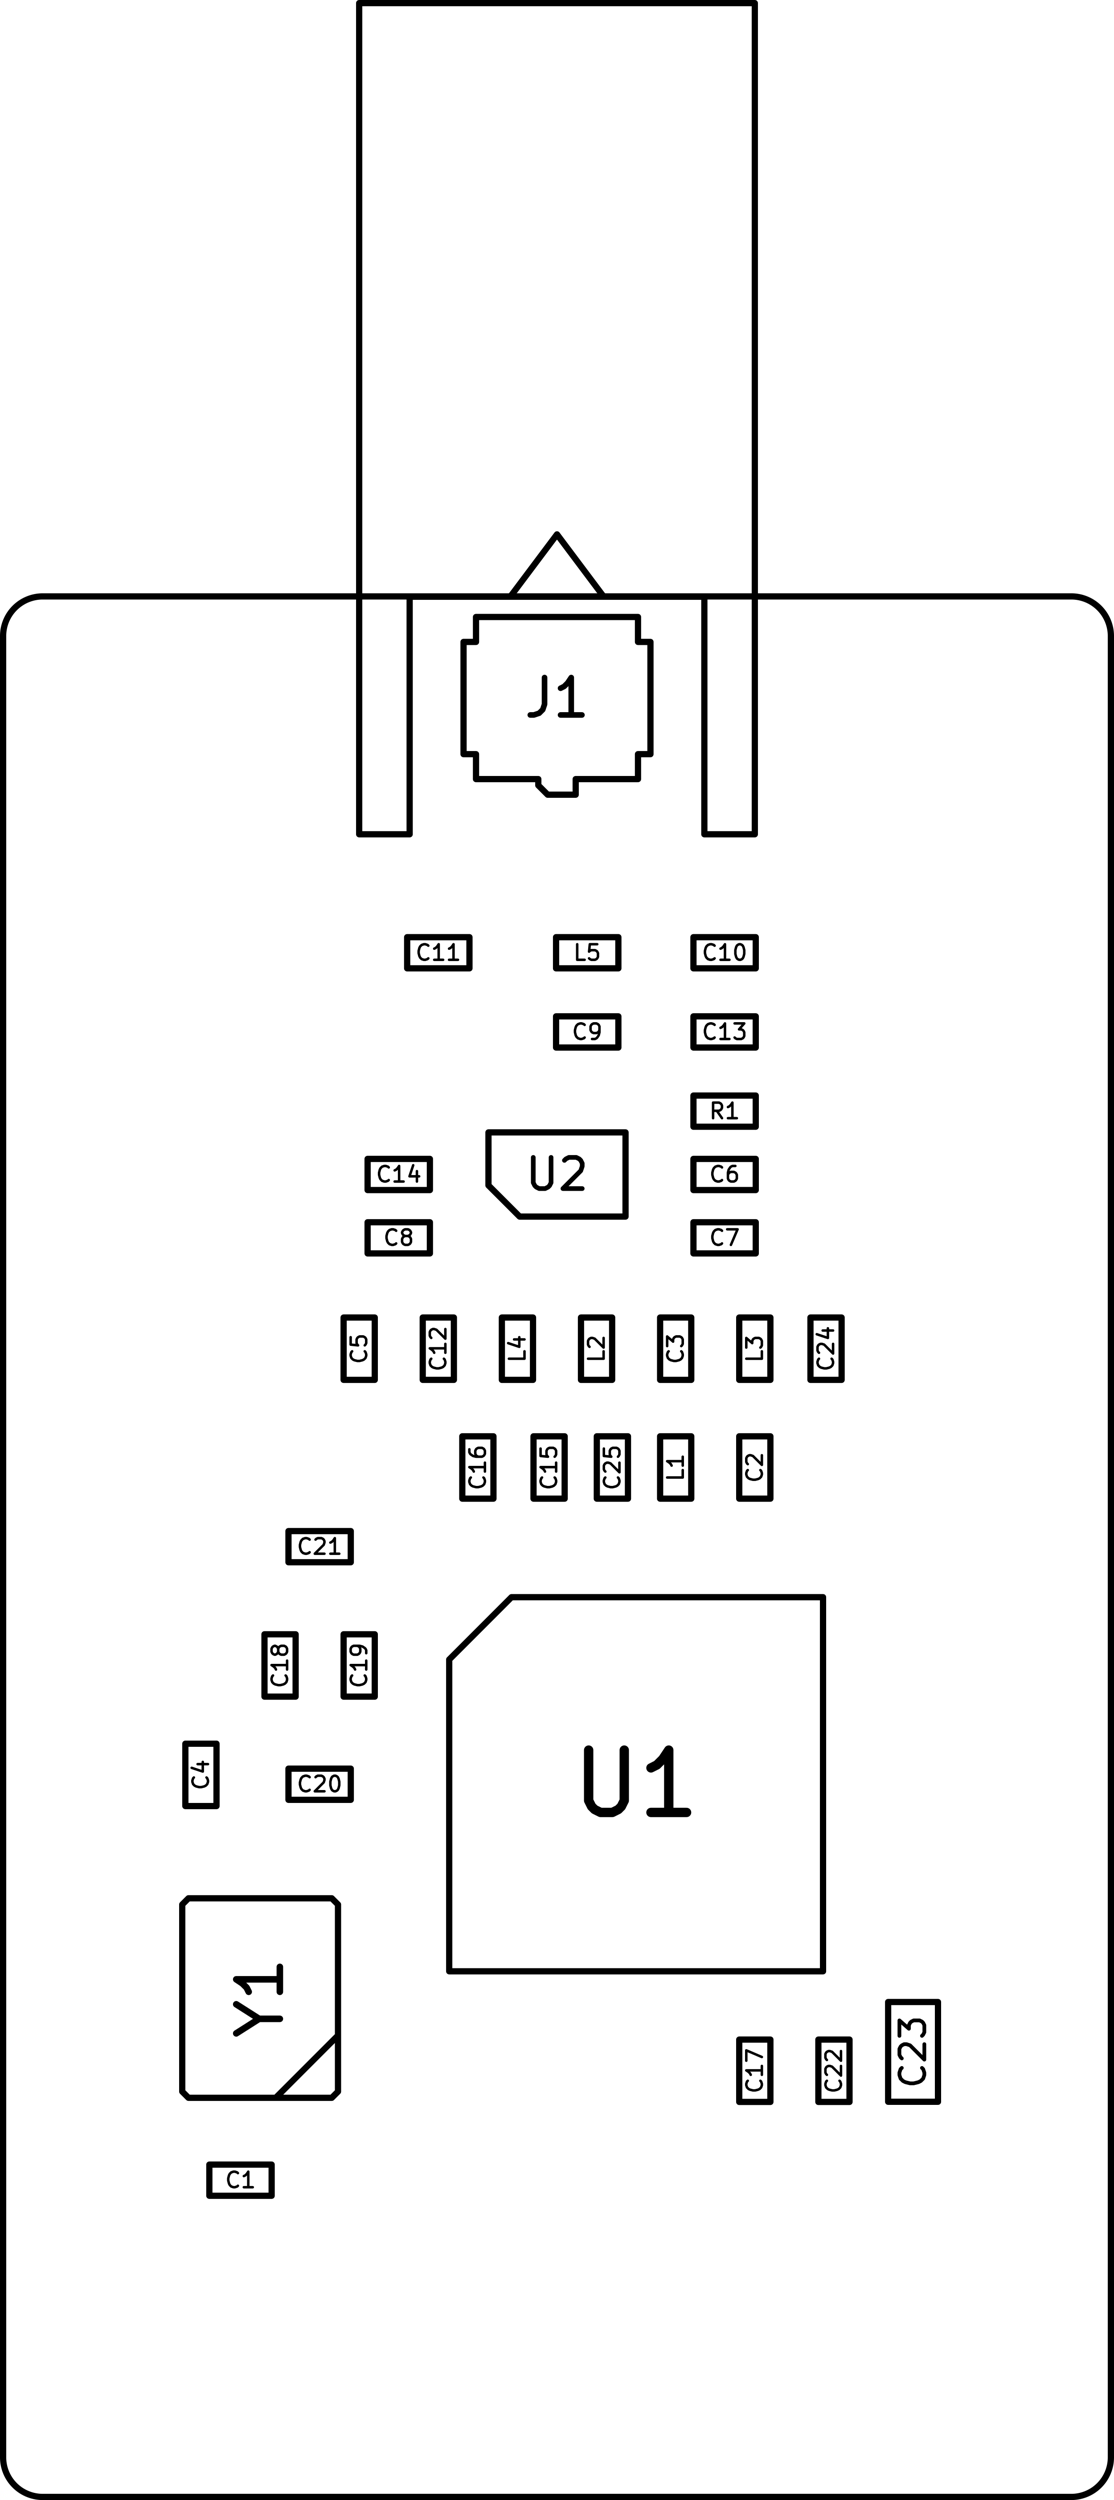 <svg version="1.1" xmlns="http://www.w3.org/2000/svg" xmlns:xlink="http://www.w3.org/1999/xlink" stroke-linecap="round" stroke-linejoin="round" stroke-width="0" fill-rule="evenodd" width="17.88mm" height="40.095mm" viewBox="-1320 -1320 17880 40095"><g transform="translate(0,37455) scale(1,-1)" fill="currentColor" stroke="currentColor"><path d="M -1270 28575 -1270 -635 M 16510 28575 16510 -635 M -1270 28575 A 635 635 0 0 0 -635 29210 M 15875 29210 A 635 635 0 0 0 16510 28575 M -635 29210 15875 29210 M 16510 -635 A 635 635 0 0 0 15875 -1270 M -635 -1270 A 635 635 0 0 0 -1270 -635 M 15875 -1270 -635 -1270" fill="none" stroke-width="100"/><path d="M 6890 13160 11890 13160 11890 7160 5890 7160 5890 12160 6890 13160 M 9120 26680 8920 26680 8920 26280 M 7920 26280 8920 26280 M 7920 26030 7920 26280 M 7920 26030 7470 26030 M 7320 26180 7320 26280 6320 26280 M 6120 26680 6320 26680 6320 26280 M 9120 26680 9120 28480 8920 28480 M 8920 28880 8920 28480 M 6320 28880 8920 28880 M 6120 26680 6120 28480 6320 28480 M 6320 28880 6320 28480 M 7320 26180 7470 26030 M 8759 14740 8259 14740 8259 15740 8759 15740 8759 14740 M 12188 16645 11688 16645 11688 17645 12188 17645 12188 16645 M 5580 20189 5580 19689 4580 19689 4580 20189 5580 20189 M 9810 21975 9810 22475 10810 22475 10810 21975 9810 21975 M 5465 17645 5965 17645 5965 16645 5465 16645 5465 17645 M 6215 23745 6215 23245 5215 23245 5215 23745 6215 23745 M 9810 23245 9810 23745 10810 23745 10810 23245 9810 23245 M 8605 22475 8605 21975 7605 21975 7605 22475 8605 22475 M 5580 19173 5580 18673 4580 18673 4580 19173 5580 19173 M 9810 18673 9810 19173 10810 19173 10810 18673 9810 18673 M 9810 20189 10810 20189 M 9810 19689 9810 20189 M 10810 19689 9810 19689 M 10810 20189 10810 19689 M 4695 16645 4195 16645 4195 17645 4695 17645 4695 16645 M 9275 17645 9775 17645 9775 16645 9275 16645 9275 17645 M 11045 14740 10545 14740 10545 15740 11045 15740 11045 14740 M 6520 20614 6520 19764 M 7020 19264 8720 19264 M 6520 20614 8720 20614 8720 19264 M 6520 19764 7020 19264 M 10810 21205 10810 20705 9810 20705 9810 21205 10810 21205 M 8605 23745 8605 23245 7605 23245 7605 23745 8605 23745 M 7235 16645 6735 16645 6735 17645 7235 17645 7235 16645 M 11045 16645 10545 16645 10545 17645 11045 17645 11045 16645 M 8005 17645 8505 17645 8505 16645 8005 16645 8005 17645 M 9775 14740 9275 14740 9275 15740 9775 15740 9775 14740 M 7620 30205 8370 29205 M 6870 29205 7620 30205 M 4455 38725 10785 38725 M 4445 25395 4445 38725 M 4445 25395 5255 25395 5255 29205 9985 29205 9985 25395 10795 25395 10795 38725 M 12935 5067.5 12935 6667.5 M 13735 5067.5 12935 5067.5 M 13735 6667.5 13735 5067.5 M 12935 6667.5 13735 6667.5 M 3105 5131 4105 6131 M 1705 5131 1605 5231 M 4005 5131 1705 5131 M 4105 5231 4005 5131 M 4105 8231 4105 5231 M 4005 8331 4105 8231 M 1705 8331 4005 8331 M 1605 8231 1705 8331 M 1605 5231 1605 8231 M 11815 6065 12315 6065 12315 5065 11815 5065 11815 6065 M 4310 14220 4310 13720 3310 13720 3310 14220 4310 14220 M 4310 10410 4310 9910 3310 9910 3310 10410 4310 10410 M 4195 12565 4695 12565 4695 11565 4195 11565 4195 12565 M 3425 11565 2925 11565 2925 12565 3425 12565 3425 11565 M 11045 5065 10545 5065 10545 6065 11045 6065 11045 5065 M 6100 15740 6600 15740 6600 14740 6100 14740 6100 15740 M 7743 14740 7243 14740 7243 15740 7743 15740 7743 14740 M 2155 9810 1655 9810 1655 10810 2155 10810 2155 9810 M 3040 4060 3040 3560 2040 3560 2040 4060 3040 4060" fill="none" stroke-width="100"/><path d="M 8128.09 10707.62 8128.09 9898.1 8175.71 9802.86 8223.33 9755.24 8318.57 9707.62 8509.05 9707.62 8604.28 9755.24 8651.9 9802.86 8699.52 9898.1 8699.52 10707.62 M 9699.52 9707.62 9128.09 9707.62 M 9413.81 9707.62 9413.81 10707.62 9318.57 10564.76 9223.33 10469.52 9128.09 10421.9" fill="none" stroke-width="150"/><path d="M 7420 27908.57 7420 27480 7391.43 27394.29 7334.28 27337.14 7248.57 27308.57 7191.43 27308.57 M 8020 27308.57 7677.14 27308.57 M 7848.57 27308.57 7848.57 27908.57 7791.43 27822.86 7734.28 27765.72 7677.14 27737.14" fill="none" stroke-width="90"/><path d="M 8598.28 15079.29 8610.19 15067.38 8622.09 15031.67 8622.09 15007.86 8610.19 14972.14 8586.38 14948.33 8562.57 14936.43 8514.95 14924.52 8479.24 14924.52 8431.62 14936.43 8407.81 14948.33 8384 14972.14 8372.09 15007.86 8372.09 15031.67 8384 15067.38 8395.9 15079.29 M 8395.9 15174.52 8384 15186.43 8372.09 15210.24 8372.09 15269.76 8384 15293.57 8395.9 15305.48 8419.71 15317.38 8443.52 15317.38 8479.24 15305.48 8622.09 15162.62 8622.09 15317.38 M 8372.09 15543.57 8372.09 15424.52 8491.14 15412.62 8479.24 15424.52 8467.33 15448.33 8467.33 15507.86 8479.24 15531.67 8491.14 15543.57 8514.95 15555.48 8574.48 15555.48 8598.28 15543.57 8610.19 15531.67 8622.09 15507.86 8622.09 15448.33 8610.19 15424.52 8598.28 15412.62 M 12027.29 16984.29 12039.19 16972.38 12051.1 16936.67 12051.1 16912.86 12039.19 16877.14 12015.38 16853.33 11991.57 16841.43 11943.95 16829.52 11908.24 16829.52 11860.62 16841.43 11836.81 16853.33 11813 16877.14 11801.1 16912.86 11801.1 16936.67 11813 16972.38 11824.9 16984.29 M 11824.9 17079.52 11813 17091.43 11801.1 17115.24 11801.1 17174.76 11813 17198.57 11824.9 17210.48 11848.71 17222.38 11872.52 17222.38 11908.24 17210.48 12051.1 17067.62 12051.1 17222.38 M 11884.43 17436.67 12051.1 17436.67 M 11789.19 17377.14 11967.76 17317.62 11967.76 17472.38 M 4919.28 19849.71 4907.38 19837.81 4871.67 19825.9 4847.86 19825.9 4812.14 19837.81 4788.33 19861.62 4776.43 19885.43 4764.52 19933.05 4764.52 19968.76 4776.43 20016.38 4788.33 20040.19 4812.14 20064 4847.86 20075.9 4871.67 20075.9 4907.38 20064 4919.28 20052.1 M 5157.38 19825.9 5014.52 19825.9 M 5085.95 19825.9 5085.95 20075.9 5062.14 20040.19 5038.33 20016.38 5014.52 20004.48 M 5371.67 19992.57 5371.67 19825.9 M 5312.14 20087.81 5252.62 19909.24 5407.38 19909.24 M 10149.28 22135.72 10137.38 22123.81 10101.67 22111.91 10077.86 22111.91 10042.14 22123.81 10018.33 22147.62 10006.43 22171.43 9994.52 22219.05 9994.52 22254.76 10006.43 22302.38 10018.33 22326.19 10042.14 22350 10077.86 22361.91 10101.67 22361.91 10137.38 22350 10149.28 22338.1 M 10387.38 22111.91 10244.52 22111.91 M 10315.95 22111.91 10315.95 22361.91 10292.14 22326.19 10268.33 22302.38 10244.52 22290.48 M 10470.71 22361.91 10625.48 22361.91 10542.14 22266.67 10577.86 22266.67 10601.67 22254.76 10613.57 22242.86 10625.48 22219.05 10625.48 22159.52 10613.57 22135.72 10601.67 22123.81 10577.86 22111.91 10506.43 22111.91 10482.62 22123.81 10470.71 22135.72 M 5804.29 16984.29 5816.19 16972.38 5828.1 16936.67 5828.1 16912.86 5816.19 16877.14 5792.38 16853.33 5768.57 16841.43 5720.95 16829.52 5685.24 16829.52 5637.62 16841.43 5613.81 16853.33 5590 16877.14 5578.1 16912.86 5578.1 16936.67 5590 16972.38 5601.9 16984.29 M 5828.1 17222.38 5828.1 17079.52 M 5828.1 17150.95 5578.1 17150.95 5613.81 17127.14 5637.62 17103.33 5649.52 17079.52 M 5601.9 17317.62 5590 17329.52 5578.1 17353.33 5578.1 17412.86 5590 17436.67 5601.9 17448.57 5625.71 17460.48 5649.52 17460.48 5685.24 17448.57 5828.1 17305.71 5828.1 17460.48 M 5554.29 23405.72 5542.38 23393.81 5506.67 23381.91 5482.86 23381.91 5447.14 23393.81 5423.33 23417.62 5411.43 23441.43 5399.52 23489.05 5399.52 23524.76 5411.43 23572.38 5423.33 23596.19 5447.14 23620 5482.86 23631.91 5506.67 23631.91 5542.38 23620 5554.29 23608.1 M 5792.38 23381.91 5649.52 23381.91 M 5720.95 23381.91 5720.95 23631.91 5697.14 23596.19 5673.33 23572.38 5649.52 23560.48 M 6030.48 23381.91 5887.62 23381.91 M 5959.05 23381.91 5959.05 23631.91 5935.24 23596.19 5911.43 23572.38 5887.62 23560.48 M 10149.28 23405.72 10137.38 23393.81 10101.67 23381.91 10077.86 23381.91 10042.14 23393.81 10018.33 23417.62 10006.43 23441.43 9994.52 23489.05 9994.52 23524.76 10006.43 23572.38 10018.33 23596.19 10042.14 23620 10077.86 23631.91 10101.67 23631.91 10137.38 23620 10149.28 23608.1 M 10387.38 23381.91 10244.52 23381.91 M 10315.95 23381.91 10315.95 23631.91 10292.14 23596.19 10268.33 23572.38 10244.52 23560.48 M 10542.14 23631.91 10565.95 23631.91 10589.76 23620 10601.67 23608.1 10613.57 23584.29 10625.48 23536.67 10625.48 23477.14 10613.57 23429.52 10601.67 23405.72 10589.76 23393.81 10565.95 23381.91 10542.14 23381.91 10518.33 23393.81 10506.43 23405.72 10494.52 23429.52 10482.62 23477.14 10482.62 23536.67 10494.52 23584.29 10506.43 23608.1 10518.33 23620 10542.14 23631.91 M 8063.33 22135.72 8051.43 22123.81 8015.71 22111.91 7991.9 22111.91 7956.19 22123.81 7932.38 22147.62 7920.48 22171.43 7908.57 22219.05 7908.57 22254.76 7920.48 22302.38 7932.38 22326.19 7956.19 22350 7991.9 22361.91 8015.71 22361.91 8051.43 22350 8063.33 22338.1 M 8182.38 22111.91 8230 22111.91 8253.81 22123.81 8265.71 22135.72 8289.52 22171.43 8301.43 22219.05 8301.43 22314.29 8289.52 22338.1 8277.62 22350 8253.81 22361.91 8206.19 22361.91 8182.38 22350 8170.48 22338.1 8158.57 22314.29 8158.57 22254.76 8170.48 22230.95 8182.38 22219.05 8206.19 22207.14 8253.81 22207.14 8277.62 22219.05 8289.52 22230.95 8301.43 22254.76 M 5038.33 18833.71 5026.43 18821.81 4990.71 18809.9 4966.9 18809.9 4931.19 18821.81 4907.38 18845.62 4895.48 18869.43 4883.57 18917.05 4883.57 18952.76 4895.48 19000.38 4907.38 19024.19 4931.19 19048 4966.9 19059.9 4990.71 19059.9 5026.43 19048 5038.33 19036.1 M 5181.19 18952.76 5157.38 18964.67 5145.48 18976.57 5133.57 19000.38 5133.57 19012.29 5145.48 19036.1 5157.38 19048 5181.19 19059.9 5228.81 19059.9 5252.62 19048 5264.52 19036.1 5276.43 19012.29 5276.43 19000.38 5264.52 18976.57 5252.62 18964.67 5228.81 18952.76 5181.19 18952.76 5157.38 18940.86 5145.48 18928.95 5133.57 18905.14 5133.57 18857.52 5145.48 18833.71 5157.38 18821.81 5181.19 18809.9 5228.81 18809.9 5252.62 18821.81 5264.52 18833.71 5276.43 18857.52 5276.43 18905.14 5264.52 18928.95 5252.62 18940.86 5228.81 18952.76 M 10268.33 18833.71 10256.43 18821.81 10220.71 18809.9 10196.9 18809.9 10161.19 18821.81 10137.38 18845.62 10125.48 18869.43 10113.57 18917.05 10113.57 18952.76 10125.48 19000.38 10137.38 19024.19 10161.19 19048 10196.9 19059.9 10220.71 19059.9 10256.43 19048 10268.33 19036.1 M 10351.67 19059.9 10518.33 19059.9 10411.19 18809.9 M 10268.33 19849.71 10256.43 19837.81 10220.71 19825.9 10196.9 19825.9 10161.19 19837.81 10137.38 19861.62 10125.48 19885.43 10113.57 19933.05 10113.57 19968.76 10125.48 20016.38 10137.38 20040.19 10161.19 20064 10196.9 20075.9 10220.71 20075.9 10256.43 20064 10268.33 20052.1 M 10482.62 20075.9 10435 20075.9 10411.19 20064 10399.28 20052.1 10375.48 20016.38 10363.57 19968.76 10363.57 19873.52 10375.48 19849.71 10387.38 19837.81 10411.19 19825.9 10458.81 19825.9 10482.62 19837.81 10494.52 19849.71 10506.43 19873.52 10506.43 19933.05 10494.52 19956.86 10482.62 19968.76 10458.81 19980.67 10411.19 19980.67 10387.38 19968.76 10375.48 19956.86 10363.57 19933.05 M 4534.28 17103.33 4546.19 17091.43 4558.09 17055.71 4558.09 17031.9 4546.19 16996.19 4522.38 16972.38 4498.57 16960.48 4450.95 16948.57 4415.24 16948.57 4367.62 16960.48 4343.81 16972.38 4320 16996.19 4308.09 17031.9 4308.09 17055.71 4320 17091.43 4331.9 17103.33 M 4308.09 17329.52 4308.09 17210.48 4427.14 17198.57 4415.24 17210.48 4403.33 17234.29 4403.33 17293.81 4415.24 17317.62 4427.14 17329.52 4450.95 17341.43 4510.48 17341.43 4534.28 17329.52 4546.19 17317.62 4558.09 17293.81 4558.09 17234.29 4546.19 17210.48 4534.28 17198.57 M 9614.28 17103.33 9626.19 17091.43 9638.09 17055.71 9638.09 17031.9 9626.19 16996.19 9602.38 16972.38 9578.57 16960.48 9530.95 16948.57 9495.24 16948.57 9447.62 16960.48 9423.81 16972.38 9400 16996.19 9388.09 17031.9 9388.09 17055.71 9400 17091.43 9411.9 17103.33 M 9388.09 17186.67 9388.09 17341.43 9483.33 17258.1 9483.33 17293.81 9495.24 17317.62 9507.14 17329.52 9530.95 17341.43 9590.48 17341.43 9614.28 17329.52 9626.19 17317.62 9638.09 17293.81 9638.09 17222.38 9626.19 17198.57 9614.28 17186.67 M 10884.29 15198.33 10896.19 15186.43 10908.1 15150.71 10908.1 15126.9 10896.19 15091.19 10872.38 15067.38 10848.57 15055.48 10800.95 15043.57 10765.24 15043.57 10717.62 15055.48 10693.81 15067.38 10670 15091.19 10658.1 15126.9 10658.1 15150.71 10670 15186.43 10681.9 15198.33 M 10681.9 15293.57 10670 15305.48 10658.1 15329.29 10658.1 15388.81 10670 15412.62 10681.9 15424.52 10705.71 15436.43 10729.52 15436.43 10765.24 15424.52 10908.1 15281.67 10908.1 15436.43" fill="none" stroke-width="40"/><path d="M 7239.05 20212.81 7239.05 19808.05 7262.86 19760.43 7286.67 19736.62 7334.28 19712.81 7429.52 19712.81 7477.14 19736.62 7500.95 19760.43 7524.76 19808.05 7524.76 20212.81 M 7739.05 20165.19 7762.86 20189 7810.48 20212.81 7929.52 20212.81 7977.14 20189 8000.95 20165.19 8024.76 20117.57 8024.76 20069.95 8000.95 19998.52 7715.24 19712.81 8024.76 19712.81" fill="none" stroke-width="75"/><path d="M 10268.33 20841.9 10185 20960.95 M 10125.48 20841.9 10125.48 21091.91 10220.71 21091.91 10244.52 21080 10256.43 21068.1 10268.33 21044.29 10268.33 21008.57 10256.43 20984.76 10244.52 20972.86 10220.71 20960.95 10125.48 20960.95 M 10506.43 20841.9 10363.57 20841.9 M 10435 20841.9 10435 21091.91 10411.19 21056.19 10387.38 21032.38 10363.57 21020.48 M 8063.33 23381.91 7944.28 23381.91 7944.28 23631.91 M 8265.71 23631.91 8146.67 23631.91 8134.76 23512.86 8146.67 23524.76 8170.48 23536.67 8230 23536.67 8253.81 23524.76 8265.71 23512.86 8277.62 23489.05 8277.62 23429.52 8265.71 23405.72 8253.81 23393.81 8230 23381.91 8170.48 23381.91 8146.67 23393.81 8134.76 23405.72 M 7098.09 17103.33 7098.09 16984.29 6848.1 16984.29 M 6931.43 17293.81 7098.09 17293.81 M 6836.19 17234.29 7014.76 17174.76 7014.76 17329.52 M 10908.1 17103.33 10908.1 16984.29 10658.1 16984.29 M 10658.1 17162.86 10658.1 17317.62 10753.33 17234.29 10753.33 17270 10765.24 17293.81 10777.14 17305.71 10800.95 17317.62 10860.48 17317.62 10884.29 17305.71 10896.19 17293.81 10908.1 17270 10908.1 17198.57 10896.19 17174.76 10884.29 17162.86 M 8368.09 17103.33 8368.09 16984.29 8118.09 16984.29 M 8141.9 17174.76 8130 17186.67 8118.09 17210.48 8118.09 17270 8130 17293.81 8141.9 17305.71 8165.71 17317.62 8189.52 17317.62 8225.24 17305.71 8368.09 17162.86 8368.09 17317.62 M 9638.09 15198.33 9638.09 15079.29 9388.09 15079.29 M 9638.09 15412.62 9638.09 15269.76 M 9638.09 15341.19 9388.09 15341.19 9423.81 15317.38 9447.62 15293.57 9459.52 15269.76" fill="none" stroke-width="40"/><path d="M 13477.86 5610.36 13496.9 5591.31 13515.95 5534.17 13515.95 5496.07 13496.9 5438.93 13458.81 5400.83 13420.71 5381.79 13344.52 5362.74 13287.38 5362.74 13211.19 5381.79 13173.1 5400.83 13135 5438.93 13115.95 5496.07 13115.95 5534.17 13135 5591.31 13154.05 5610.36 M 13154.05 5762.74 13135 5781.79 13115.95 5819.88 13115.95 5915.12 13135 5953.22 13154.05 5972.26 13192.14 5991.31 13230.24 5991.31 13287.38 5972.26 13515.95 5743.69 13515.95 5991.31 M 13115.95 6124.64 13115.95 6372.26 13268.33 6238.93 13268.33 6296.07 13287.38 6334.17 13306.43 6353.22 13344.52 6372.26 13439.76 6372.26 13477.86 6353.22 13496.9 6334.17 13515.95 6296.07 13515.95 6181.79 13496.9 6143.69 13477.86 6124.64" fill="none" stroke-width="60"/><path d="M 2838.33 6397.67 3171.67 6397.67 M 2471.67 6164.33 2838.33 6397.67 2471.67 6631 M 3171.67 7231 3171.67 6831 M 3171.67 7031 2471.67 7031 2571.67 6964.33 2638.33 6897.67 2671.67 6831" fill="none" stroke-width="105"/><path d="M 12154.29 5404.29 12166.19 5392.38 12178.1 5356.67 12178.1 5332.86 12166.19 5297.14 12142.38 5273.33 12118.57 5261.43 12070.95 5249.52 12035.24 5249.52 11987.62 5261.43 11963.81 5273.33 11940 5297.14 11928.1 5332.86 11928.1 5356.67 11940 5392.38 11951.9 5404.29 M 11951.9 5499.52 11940 5511.43 11928.1 5535.24 11928.1 5594.76 11940 5618.57 11951.9 5630.48 11975.71 5642.38 11999.52 5642.38 12035.24 5630.48 12178.1 5487.62 12178.1 5642.38 M 11951.9 5737.62 11940 5749.52 11928.1 5773.33 11928.1 5832.86 11940 5856.67 11951.9 5868.57 11975.71 5880.48 11999.52 5880.48 12035.24 5868.57 12178.1 5725.72 12178.1 5880.48 M 3649.28 13880.72 3637.38 13868.81 3601.67 13856.91 3577.86 13856.91 3542.14 13868.81 3518.33 13892.62 3506.43 13916.43 3494.52 13964.05 3494.52 13999.76 3506.43 14047.38 3518.33 14071.19 3542.14 14095 3577.86 14106.9 3601.67 14106.9 3637.38 14095 3649.28 14083.1 M 3744.52 14083.1 3756.43 14095 3780.24 14106.9 3839.76 14106.9 3863.57 14095 3875.48 14083.1 3887.38 14059.29 3887.38 14035.48 3875.48 13999.76 3732.62 13856.91 3887.38 13856.91 M 4125.48 13856.91 3982.62 13856.91 M 4054.05 13856.91 4054.05 14106.9 4030.24 14071.19 4006.43 14047.38 3982.62 14035.48 M 3649.28 10070.71 3637.38 10058.81 3601.67 10046.9 3577.86 10046.9 3542.14 10058.81 3518.33 10082.62 3506.43 10106.43 3494.52 10154.05 3494.52 10189.76 3506.43 10237.38 3518.33 10261.19 3542.14 10285 3577.86 10296.9 3601.67 10296.9 3637.38 10285 3649.28 10273.1 M 3744.52 10273.1 3756.43 10285 3780.24 10296.9 3839.76 10296.9 3863.57 10285 3875.48 10273.1 3887.38 10249.29 3887.38 10225.48 3875.48 10189.76 3732.62 10046.9 3887.38 10046.9 M 4042.14 10296.9 4065.95 10296.9 4089.76 10285 4101.67 10273.1 4113.57 10249.29 4125.48 10201.67 4125.48 10142.14 4113.57 10094.52 4101.67 10070.71 4089.76 10058.81 4065.95 10046.9 4042.14 10046.9 4018.33 10058.81 4006.43 10070.71 3994.52 10094.52 3982.62 10142.14 3982.62 10201.67 3994.52 10249.29 4006.43 10273.1 4018.33 10285 4042.14 10296.9 M 4534.28 11904.29 4546.19 11892.38 4558.09 11856.67 4558.09 11832.86 4546.19 11797.14 4522.38 11773.33 4498.57 11761.43 4450.95 11749.52 4415.24 11749.52 4367.62 11761.43 4343.81 11773.33 4320 11797.14 4308.09 11832.86 4308.09 11856.67 4320 11892.38 4331.9 11904.29 M 4558.09 12142.38 4558.09 11999.52 M 4558.09 12070.95 4308.09 12070.95 4343.81 12047.14 4367.62 12023.33 4379.52 11999.52 M 4558.09 12261.43 4558.09 12309.05 4546.19 12332.86 4534.28 12344.76 4498.57 12368.57 4450.95 12380.48 4355.71 12380.48 4331.9 12368.57 4320 12356.67 4308.09 12332.86 4308.09 12285.24 4320 12261.43 4331.9 12249.52 4355.71 12237.62 4415.24 12237.62 4439.05 12249.52 4450.95 12261.43 4462.86 12285.24 4462.86 12332.86 4450.95 12356.67 4439.05 12368.57 4415.24 12380.48 M 3264.29 11904.29 3276.19 11892.38 3288.1 11856.67 3288.1 11832.86 3276.19 11797.14 3252.38 11773.33 3228.57 11761.43 3180.95 11749.52 3145.24 11749.52 3097.62 11761.43 3073.81 11773.33 3050 11797.14 3038.1 11832.86 3038.1 11856.67 3050 11892.38 3061.9 11904.29 M 3288.1 12142.38 3288.1 11999.52 M 3288.1 12070.95 3038.1 12070.95 3073.81 12047.14 3097.62 12023.33 3109.52 11999.52 M 3145.24 12285.24 3133.33 12261.43 3121.43 12249.52 3097.62 12237.62 3085.71 12237.62 3061.9 12249.52 3050 12261.43 3038.1 12285.24 3038.1 12332.86 3050 12356.67 3061.9 12368.57 3085.71 12380.48 3097.62 12380.48 3121.43 12368.57 3133.33 12356.67 3145.24 12332.86 3145.24 12285.24 3157.14 12261.43 3169.05 12249.52 3192.86 12237.62 3240.48 12237.62 3264.29 12249.52 3276.19 12261.43 3288.1 12285.24 3288.1 12332.86 3276.19 12356.67 3264.29 12368.57 3240.48 12380.48 3192.86 12380.48 3169.05 12368.57 3157.14 12356.67 3145.24 12332.86 M 10884.29 5404.29 10896.19 5392.38 10908.1 5356.67 10908.1 5332.86 10896.19 5297.14 10872.38 5273.33 10848.57 5261.43 10800.95 5249.52 10765.24 5249.52 10717.62 5261.43 10693.81 5273.33 10670 5297.14 10658.1 5332.86 10658.1 5356.67 10670 5392.38 10681.9 5404.29 M 10908.1 5642.38 10908.1 5499.52 M 10908.1 5570.95 10658.1 5570.95 10693.81 5547.14 10717.62 5523.33 10729.52 5499.52 M 10658.1 5725.72 10658.1 5892.38 10908.1 5785.24 M 6439.29 15079.29 6451.19 15067.38 6463.1 15031.67 6463.1 15007.86 6451.19 14972.14 6427.38 14948.33 6403.57 14936.43 6355.95 14924.52 6320.24 14924.52 6272.62 14936.43 6248.81 14948.33 6225 14972.14 6213.1 15007.86 6213.1 15031.67 6225 15067.38 6236.9 15079.29 M 6463.1 15317.38 6463.1 15174.52 M 6463.1 15245.95 6213.1 15245.95 6248.81 15222.14 6272.62 15198.33 6284.52 15174.52 M 6213.1 15531.67 6213.1 15484.05 6225 15460.24 6236.9 15448.33 6272.62 15424.52 6320.24 15412.62 6415.48 15412.62 6439.29 15424.52 6451.19 15436.43 6463.1 15460.24 6463.1 15507.86 6451.19 15531.67 6439.29 15543.57 6415.48 15555.48 6355.95 15555.48 6332.14 15543.57 6320.24 15531.67 6308.33 15507.86 6308.33 15460.24 6320.24 15436.43 6332.14 15424.52 6355.95 15412.62 M 7582.28 15079.29 7594.19 15067.38 7606.09 15031.67 7606.09 15007.86 7594.19 14972.14 7570.38 14948.33 7546.57 14936.43 7498.95 14924.52 7463.24 14924.52 7415.62 14936.43 7391.81 14948.33 7368 14972.14 7356.09 15007.86 7356.09 15031.67 7368 15067.38 7379.9 15079.29 M 7606.09 15317.38 7606.09 15174.52 M 7606.09 15245.95 7356.09 15245.95 7391.81 15222.14 7415.62 15198.33 7427.52 15174.52 M 7356.09 15543.57 7356.09 15424.52 7475.14 15412.62 7463.24 15424.52 7451.33 15448.33 7451.33 15507.86 7463.24 15531.67 7475.14 15543.57 7498.95 15555.48 7558.48 15555.48 7582.28 15543.57 7594.19 15531.67 7606.09 15507.86 7606.09 15448.33 7594.19 15424.52 7582.28 15412.62 M 1994.28 10268.33 2006.19 10256.43 2018.09 10220.71 2018.09 10196.9 2006.19 10161.19 1982.38 10137.38 1958.57 10125.48 1910.95 10113.57 1875.24 10113.57 1827.62 10125.48 1803.81 10137.38 1780 10161.19 1768.09 10196.9 1768.09 10220.71 1780 10256.43 1791.9 10268.33 M 1851.43 10482.62 2018.09 10482.62 M 1756.19 10423.1 1934.76 10363.57 1934.76 10518.33 M 2498.33 3720.71 2486.43 3708.81 2450.71 3696.9 2426.9 3696.9 2391.19 3708.81 2367.38 3732.62 2355.48 3756.43 2343.57 3804.05 2343.57 3839.76 2355.48 3887.38 2367.38 3911.19 2391.19 3935 2426.9 3946.9 2450.71 3946.9 2486.43 3935 2498.33 3923.1 M 2736.43 3696.9 2593.57 3696.9 M 2665 3696.9 2665 3946.9 2641.19 3911.19 2617.38 3887.38 2593.57 3875.48" fill="none" stroke-width="40"/></g></svg>